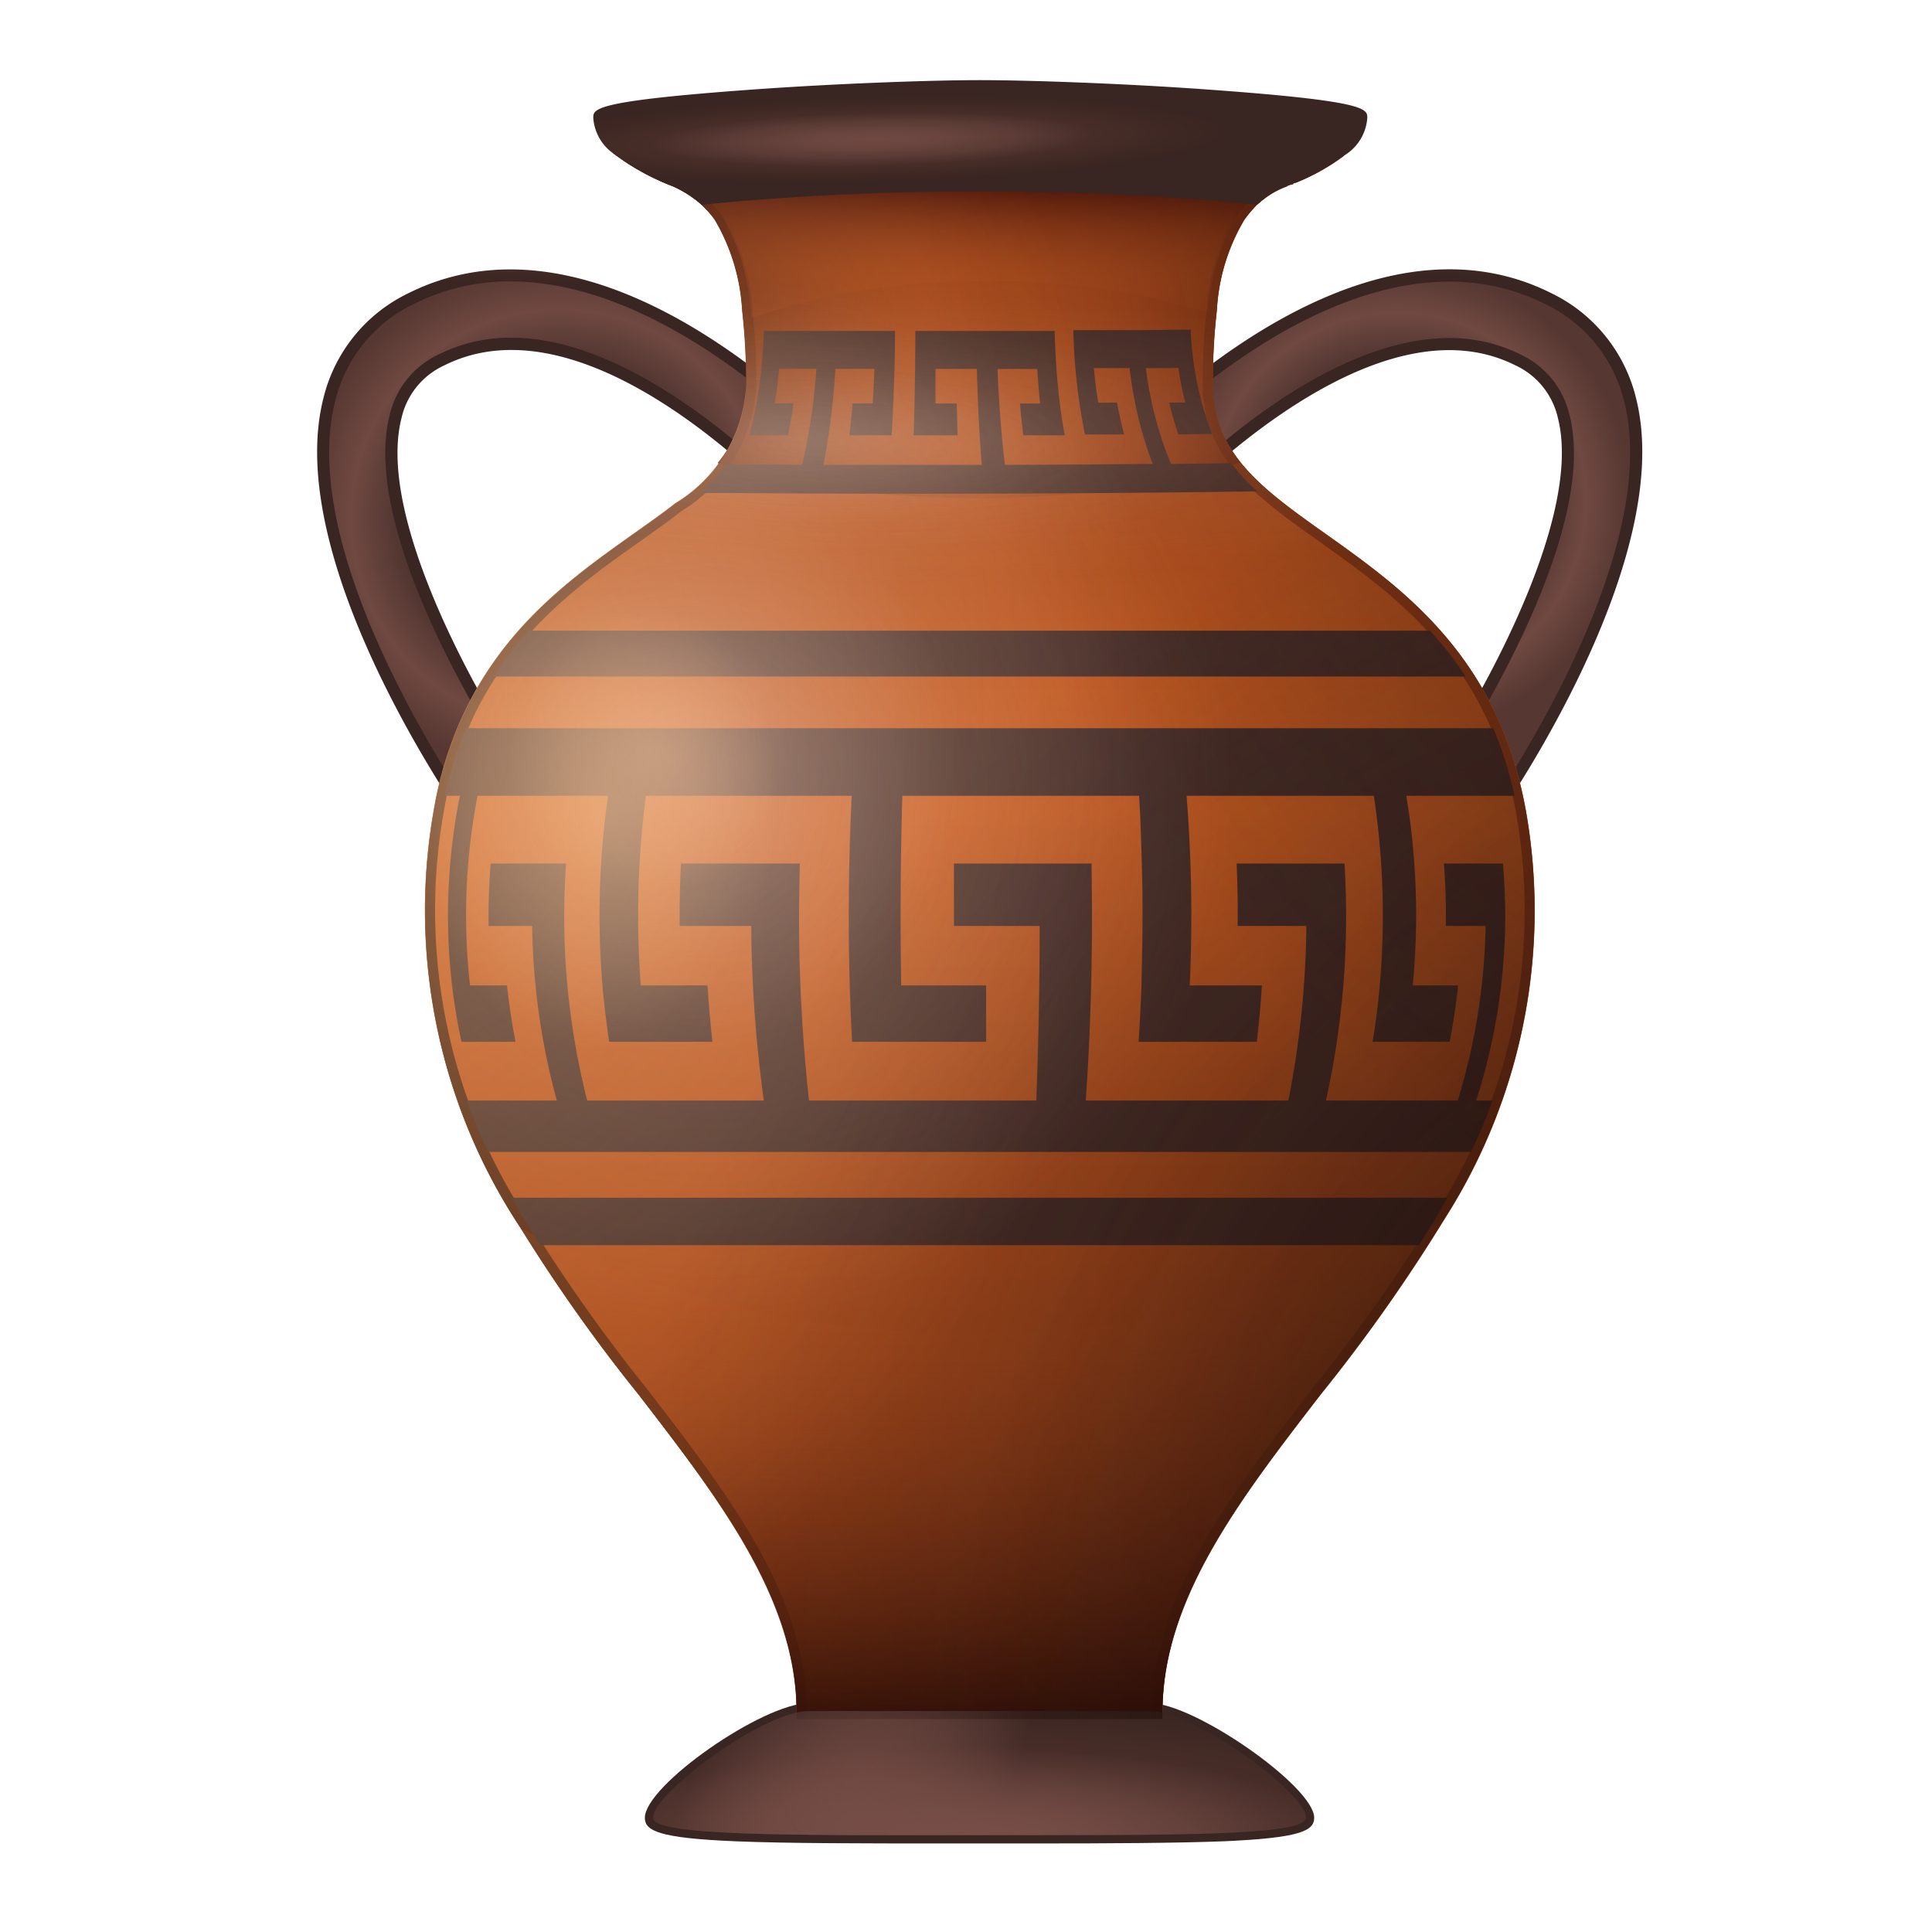 <svg xmlns="http://www.w3.org/2000/svg" xmlns:xlink="http://www.w3.org/1999/xlink" viewBox="0 0 48 48"><defs><radialGradient id="IKKyFAHE5PK9K6TO5D1bla" cx="24.457" cy="4.493" r="15.495" gradientTransform="matrix(1 0 0 .153 0 3.807)" gradientUnits="userSpaceOnUse"><stop offset="0" stop-color="#6f4942"/><stop offset=".186" stop-color="#6a453f"/><stop offset=".411" stop-color="#5b3b35"/><stop offset=".617" stop-color="#472d28"/><stop offset="1" stop-color="#392521"/></radialGradient><radialGradient id="IKKyFAHE5PK9K6TO5D1blh" cx="24.336" cy="44.053" r="6.007" xlink:href="#IKKyFAHE5PK9K6TO5D1bla"/><radialGradient id="IKKyFAHE5PK9K6TO5D1bli" cx="12.777" cy="12.096" r="9.221" xlink:href="#IKKyFAHE5PK9K6TO5D1bla"/><radialGradient id="IKKyFAHE5PK9K6TO5D1blb" cx="13.903" cy="12.869" r="7.238" gradientUnits="userSpaceOnUse"><stop offset=".411" stop-color="#392521"/><stop offset=".715" stop-color="#6f4942"/><stop offset=".888" stop-color="#563731"/></radialGradient><radialGradient id="IKKyFAHE5PK9K6TO5D1blj" cx="36.745" cy="11.872" r="8.207" xlink:href="#IKKyFAHE5PK9K6TO5D1bla"/><radialGradient id="IKKyFAHE5PK9K6TO5D1blk" cx="34.727" cy="12.441" r="6.531" xlink:href="#IKKyFAHE5PK9K6TO5D1blb"/><linearGradient id="IKKyFAHE5PK9K6TO5D1bll" x1="24.468" x2="24.213" y1="2.448" y2="42.594" gradientUnits="userSpaceOnUse"><stop offset="0" stop-color="#923d18"/><stop offset=".441" stop-color="#c95d22"/><stop offset="1" stop-color="#923d18"/></linearGradient><linearGradient id="IKKyFAHE5PK9K6TO5D1blm" x1="38.766" x2="10.617" y1="22.394" y2="22.554" gradientUnits="userSpaceOnUse"><stop offset="0" stop-color="#923d18"/><stop offset="1" stop-color="#4c230f"/></linearGradient><clipPath id="IKKyFAHE5PK9K6TO5D1bln"><path fill="none" d="M28.88,42.71H19.79v-.2c0-2.776-1.909-5.251-3.931-7.872-2.9-3.762-6.188-8.026-5.1-14.431.658-3.875,3.037-5.566,4.949-6.925,1.58-1.123,2.828-2.01,2.828-3.722a16.458,16.458,0,0,0-.1-1.858,4.983,4.983,0,0,0-.685-2.248,2.254,2.254,0,0,0-.387-.423,2.571,2.571,0,0,0-.641-.4,6.367,6.367,0,0,1-1.445-.788l-.044-.036-.018-.054a.832.832,0,0,1-.041-.265.638.638,0,0,1,.207-.465c.786-.779,3.906-.82,7.627-.783.948.008,1.705.031,2.655.023,2.817-.026,6.33-.079,7.429.616a.913.913,0,0,1,.209.174.493.493,0,0,1,.107.148l.03.067a.535.535,0,0,1,.046.22.776.776,0,0,1-.056.31l-.06.077a5.462,5.462,0,0,1-1.2.668l-.13-.164.079.184L32,4.6c.013,0-.021.017-.041.027a2.108,2.108,0,0,0-.666.4l-.065.053a3.128,3.128,0,0,0-.318.377A4.983,4.983,0,0,0,30.229,7.7a16.458,16.458,0,0,0-.1,1.858c0,1.712,1.249,2.6,2.83,3.723,1.913,1.359,4.294,3.05,4.957,6.923,1.093,6.406-2.2,10.67-5.1,14.432-2.023,2.621-3.934,5.1-3.934,7.872Z"/></clipPath><radialGradient id="IKKyFAHE5PK9K6TO5D1blo" cx="24.585" cy="8.426" r="10.103" gradientTransform="matrix(.882 0 0 1 3.263 0)" gradientUnits="userSpaceOnUse"><stop offset="0" stop-color="#c95d22" stop-opacity="0"/><stop offset=".999" stop-color="#45140a"/></radialGradient><radialGradient id="IKKyFAHE5PK9K6TO5D1blp" cx="23.18" cy="31.59" r="71.682" gradientTransform="matrix(1 -.012 .002 .162 -.062 26.765)" gradientUnits="userSpaceOnUse"><stop offset="0" stop-color="#c95d22" stop-opacity="0"/><stop offset=".999" stop-color="#300e07"/></radialGradient><radialGradient id="IKKyFAHE5PK9K6TO5D1blq" cx="24.234" cy="45.606" r="14.762" gradientTransform="rotate(.666 -2957.775 28.289) scale(1 .24)" gradientUnits="userSpaceOnUse"><stop offset="0" stop-color="#784f48"/><stop offset=".165" stop-color="#734b45"/><stop offset=".365" stop-color="#64413b"/><stop offset=".583" stop-color="#4c302b"/><stop offset=".617" stop-color="#472d28"/><stop offset="1" stop-color="#392521"/></radialGradient><radialGradient id="IKKyFAHE5PK9K6TO5D1blr" cx="21.09" cy="44.426" r="3.381" gradientTransform="rotate(43.728 54.596 57.87) scale(1 1.605)" gradientUnits="userSpaceOnUse"><stop offset="0" stop-color="#784f48"/><stop offset=".158" stop-color="#784f48" stop-opacity=".957"/><stop offset=".35" stop-color="#784f48" stop-opacity=".833"/><stop offset=".56" stop-color="#784f48" stop-opacity=".628"/><stop offset=".781" stop-color="#784f48" stop-opacity=".345"/><stop offset="1" stop-color="#784f48" stop-opacity="0"/></radialGradient><radialGradient id="IKKyFAHE5PK9K6TO5D1bls" cx="24.282" cy="7.592" r="42.755" gradientTransform="matrix(1 0 0 .071 0 7.052)" gradientUnits="userSpaceOnUse"><stop offset="0" stop-color="#c95d22" stop-opacity="0"/><stop offset=".999" stop-color="#4f170b"/></radialGradient><clipPath id="IKKyFAHE5PK9K6TO5D1blt"><path fill="none" d="M28.68,42.51H19.99c0-6.81-10.88-11.42-9.03-22.27,1.17-6.89,7.78-6.64,7.78-10.68a16.66,16.66,0,0,0-.1-1.88,5.1,5.1,0,0,0-.72-2.34,2.373,2.373,0,0,0-.42-.46,2.775,2.775,0,0,0-.69-.43,6.15,6.15,0,0,1-1.4-.76.645.645,0,0,1-.03-.2c0-1.28,5.81-1.017,8.96-1.017,2.72,0,7.42-.2,8.65.577a.7.7,0,0,1,.16.13.34.34,0,0,1,.09.13.031.031,0,0,1,.01.02.317.317,0,0,1,.04.16.556.556,0,0,1-.04.23,5.19,5.19,0,0,1-1.15.64c-.03.01-.07.03-.1.04h-.01a.612.612,0,0,0-.12.05,2.25,2.25,0,0,0-.71.43h-.01a3.073,3.073,0,0,0-.4.46,5.1,5.1,0,0,0-.72,2.34,16.66,16.66,0,0,0-.1,1.88c0,4.04,6.61,3.79,7.79,10.68C39.57,31.09,28.68,35.7,28.68,42.51Z"/></clipPath><radialGradient id="IKKyFAHE5PK9K6TO5D1blc" cx="47.255" cy="41.234" r="32.045" gradientUnits="userSpaceOnUse"><stop offset="0" stop-color="#1c0a07"/><stop offset="1" stop-color="#1c0a07" stop-opacity="0"/></radialGradient><radialGradient id="IKKyFAHE5PK9K6TO5D1blu" cx="55.936" cy="1.404" r="33.542" fx="65.142" xlink:href="#IKKyFAHE5PK9K6TO5D1blc"/><radialGradient id="IKKyFAHE5PK9K6TO5D1blv" cx="56.319" cy="46.468" r="33.542" fx="65.525" xlink:href="#IKKyFAHE5PK9K6TO5D1blc"/><radialGradient id="IKKyFAHE5PK9K6TO5D1bld" cx="17.638" cy="19.872" r="13.032" gradientUnits="userSpaceOnUse"><stop offset="0" stop-color="#e6c8c3"/><stop offset="1" stop-color="#e6c8c3" stop-opacity="0"/></radialGradient><radialGradient id="IKKyFAHE5PK9K6TO5D1blw" cx="16.574" cy="18.83" r="7.321" xlink:href="#IKKyFAHE5PK9K6TO5D1bld"/><radialGradient id="IKKyFAHE5PK9K6TO5D1blf" cx="16.17" cy="18.617" r="3.52" gradientUnits="userSpaceOnUse"><stop offset="0" stop-color="#f0b292"/><stop offset="1" stop-color="#f0b292" stop-opacity="0"/></radialGradient><radialGradient id="IKKyFAHE5PK9K6TO5D1ble" cx="10.064" cy="18.596" r="18.24" gradientTransform="rotate(7.028 55.336 21.374) scale(1 1.299)" gradientUnits="userSpaceOnUse"><stop offset="0" stop-color="#ffcb8d"/><stop offset="1" stop-color="#ffcb8d" stop-opacity="0"/></radialGradient><radialGradient id="IKKyFAHE5PK9K6TO5D1blx" cx="15.106" cy="19.468" r="4.397" xlink:href="#IKKyFAHE5PK9K6TO5D1ble"/><radialGradient id="IKKyFAHE5PK9K6TO5D1bly" cx="21.511" cy="10.798" r="16.128" gradientTransform="rotate(1.302 -347.294 6.587) scale(1 .224)" xlink:href="#IKKyFAHE5PK9K6TO5D1blf"/><radialGradient id="IKKyFAHE5PK9K6TO5D1blg" cx="20.064" cy="10.83" r="10.974" gradientTransform="matrix(1 .023 -.006 .254 .068 7.625)" gradientUnits="userSpaceOnUse"><stop offset="0" stop-color="#f0e2da"/><stop offset="1" stop-color="#f0e2da" stop-opacity="0"/></radialGradient><radialGradient id="IKKyFAHE5PK9K6TO5D1blz" cx="20.064" cy="11.085" r="6.837" gradientTransform="matrix(1 .023 -.006 .28 .076 7.523)" xlink:href="#IKKyFAHE5PK9K6TO5D1blg"/><radialGradient id="IKKyFAHE5PK9K6TO5D1blA" cx="21.669" cy="3.471" r="8.932" gradientTransform="matrix(1 -.024 .003 .119 -.004 3.568)" gradientUnits="userSpaceOnUse"><stop offset="0" stop-color="#6f4942"/><stop offset=".186" stop-color="#6a453f"/><stop offset=".411" stop-color="#5b3b35"/><stop offset=".617" stop-color="#472d28"/><stop offset=".991" stop-color="#392521"/></radialGradient></defs><g data-name="Amphora"><path fill="url(#IKKyFAHE5PK9K6TO5D1bla)" d="M33.77,2.93a1.015,1.015,0,0,1-.47.76c-.02.01-.03.02-.05.03a5.19,5.19,0,0,1-1.15.64c-.03.01-.07.03-.1.04h-.01a.612.612,0,0,0-.12.05,2.25,2.25,0,0,0-.71.43h-.01a66.5,66.5,0,0,0-6.78-.32h-.03a67.765,67.765,0,0,0-6.84.32,2.775,2.775,0,0,0-.69-.43,6.15,6.15,0,0,1-1.4-.76,1.015,1.015,0,0,1-.47-.76c0-.34,7.07-.76,9.4-.76h.03C26.7,2.17,33.77,2.59,33.77,2.93Z"/><path fill="url(#IKKyFAHE5PK9K6TO5D1blh)" d="M25.7,45.8H23.627c-2.191,0-4.058,0-5.362-.054-1.9-.08-2.244-.259-2.244-.584,0-.8,2.931-2.847,4.073-2.847h8.485c1.1,0,4.072,2.076,4.072,2.847,0,.325-.346.5-2.243.584C29.237,45.791,27.6,45.8,25.7,45.8Z"/><path fill="url(#IKKyFAHE5PK9K6TO5D1bli)" d="M12.333,20.8a1,1,0,0,1-.823-.431c-.46-.663-4.465-6.594-3.474-10.479a3.919,3.919,0,0,1,2.1-2.6c5.213-2.616,11.187,4.2,11.438,4.5a1,1,0,0,1-1.513,1.308c-.052-.061-5.2-5.939-9.029-4.017a1.9,1.9,0,0,0-1.057,1.308c-.652,2.555,2.075,7.252,3.18,8.846a1,1,0,0,1-.821,1.57Z"/><path fill="url(#IKKyFAHE5PK9K6TO5D1blb)" d="M12.333,20.5a.7.7,0,0,1-.577-.3c-.451-.651-4.388-6.474-3.429-10.234A3.622,3.622,0,0,1,10.27,7.557a5.306,5.306,0,0,1,2.405-.566c4.334,0,8.5,4.785,8.671,4.988a.7.7,0,0,1-1.06.917c-.037-.044-3.953-4.506-7.582-4.506a4,4,0,0,0-1.808.417,2.209,2.209,0,0,0-1.213,1.5c-.818,3.209,3.184,9.033,3.225,9.091a.7.7,0,0,1-.178.975A.694.694,0,0,1,12.333,20.5Z"/><path fill="url(#IKKyFAHE5PK9K6TO5D1blj)" d="M36.347,20.8a1,1,0,0,1-.822-1.57c1.106-1.6,3.831-6.3,3.18-8.847a1.9,1.9,0,0,0-1.057-1.307c-3.777-1.893-8.975,3.955-9.028,4.016a1,1,0,0,1-1.514-1.307c.252-.292,6.235-7.11,11.439-4.5a3.919,3.919,0,0,1,2.1,2.6c.991,3.885-3.014,9.816-3.474,10.479A1,1,0,0,1,36.347,20.8Z"/><path fill="url(#IKKyFAHE5PK9K6TO5D1blk)" d="M36.347,20.5a.69.69,0,0,1-.4-.125.7.7,0,0,1-.177-.974c.04-.058,4.042-5.889,3.224-9.092a2.206,2.206,0,0,0-1.213-1.5,3.908,3.908,0,0,0-1.777-.41c-3.653,0-7.573,4.451-7.612,4.5a.7.7,0,1,1-1.061-.914c.177-.2,4.354-4.988,8.676-4.988a5.291,5.291,0,0,1,2.4.565,3.624,3.624,0,0,1,1.943,2.406c.959,3.76-2.978,9.583-3.429,10.234A.7.7,0,0,1,36.347,20.5Z"/><path fill="url(#IKKyFAHE5PK9K6TO5D1bll)" d="M37.92,20.21c-.67-3.88-3.05-5.57-4.96-6.93-1.58-1.12-2.83-2.01-2.83-3.72a15.587,15.587,0,0,1,.1-1.86,4.9,4.9,0,0,1,.68-2.24,3.191,3.191,0,0,1,.32-.38l.06-.05a2.165,2.165,0,0,1,.67-.4c.02-.01.04-.02.04-.03l.13-.03-.08-.19.13.16a5.3,5.3,0,0,0,1.19-.66l.06-.08a.8.8,0,0,0,.06-.31.493.493,0,0,0-.05-.22l-.03-.07a.653.653,0,0,0-.1-.15,1.118,1.118,0,0,0-.21-.17c-1.1-.69-4.61-.64-7.43-.61-.95,0-1.71-.02-2.66-.03-3.72-.03-6.84.01-7.62.79a.618.618,0,0,0-.21.46.71.71,0,0,0,.04.26l.02.06.04.03a5.922,5.922,0,0,0,1.45.79,3.156,3.156,0,0,1,.64.4,2.99,2.99,0,0,1,.39.42,4.989,4.989,0,0,1,.68,2.25,15.587,15.587,0,0,1,.1,1.86,3.648,3.648,0,0,1-1.76,2.94c-.33.26-.69.51-1.07.78-1.8,1.28-4.01,2.85-4.82,6.27-.05.21-.09.43-.13.66a14.3,14.3,0,0,0,2.18,10.31,40.944,40.944,0,0,0,2.92,4.12c2.02,2.62,3.93,5.09,3.93,7.87v.2h9.09v-.2c0-2.78,1.91-5.25,3.93-7.87a41.606,41.606,0,0,0,3.07-4.35A14.229,14.229,0,0,0,37.92,20.21Z"/><path fill="url(#IKKyFAHE5PK9K6TO5D1blm)" d="M21.577,2.483c.464,0,.942,0,1.43.007l.969.013c.553.009,1.084.017,1.7.017h0l.15,0c.593-.006,1.214-.013,1.835-.013,2.036,0,4.481.067,5.335.606a.709.709,0,0,1,.122.1.508.508,0,0,1,.065.092l.036.083a.239.239,0,0,1,.024.108.54.54,0,0,1-.031.187L33.19,3.7a4.872,4.872,0,0,1-.935.533l-.011-.014-1.1-1.358.644,1.529L31.75,4.4v.046a2.323,2.323,0,0,0-.62.391l-.077.065a3.524,3.524,0,0,0-.347.412,5.114,5.114,0,0,0-.724,2.355,15.625,15.625,0,0,0-.1,1.89c0,1.843,1.36,2.807,2.943,3.929,1.871,1.332,4.2,2.99,4.851,6.763a13.95,13.95,0,0,1-2.01,9.912,40.905,40.905,0,0,1-3.012,4.272l-.056.072c-2.027,2.63-3.943,5.115-3.966,7.952H20.04c-.023-2.837-1.939-5.322-3.982-7.973a40.8,40.8,0,0,1-2.9-4.1,14.029,14.029,0,0,1-2.147-10.137c.039-.225.078-.44.127-.645.788-3.327,2.968-4.877,4.722-6.124l.176-.125c.319-.226.622-.441.9-.663A3.859,3.859,0,0,0,18.79,9.56a15.758,15.758,0,0,0-.1-1.887A5.211,5.211,0,0,0,17.957,5.3a3.221,3.221,0,0,0-.427-.458,3.437,3.437,0,0,0-.7-.439,5.923,5.923,0,0,1-1.375-.741l0-.006a.473.473,0,0,1-.02-.162.376.376,0,0,1,.137-.283c.637-.638,3.4-.724,6.01-.724m0-.25c-3.068,0-5.51.12-6.187.8a.618.618,0,0,0-.21.46.71.71,0,0,0,.04.26l.02.06.04.03a5.922,5.922,0,0,0,1.45.79,3.156,3.156,0,0,1,.64.4,2.99,2.99,0,0,1,.39.42,4.989,4.989,0,0,1,.68,2.25,15.587,15.587,0,0,1,.1,1.86,3.648,3.648,0,0,1-1.76,2.94c-.33.26-.69.51-1.07.78-1.8,1.28-4.01,2.85-4.82,6.27-.05.21-.09.43-.13.66a14.3,14.3,0,0,0,2.18,10.31,40.944,40.944,0,0,0,2.92,4.12c2.02,2.62,3.93,5.09,3.93,7.87v.2h9.09v-.2c0-2.78,1.91-5.25,3.93-7.87a41.606,41.606,0,0,0,3.07-4.35,14.229,14.229,0,0,0,2.04-10.08c-.67-3.88-3.05-5.57-4.96-6.93-1.58-1.12-2.83-2.01-2.83-3.72a15.587,15.587,0,0,1,.1-1.86,4.9,4.9,0,0,1,.68-2.24,3.191,3.191,0,0,1,.32-.38l.06-.05a2.165,2.165,0,0,1,.67-.4c.02-.01.04-.02.04-.03l.13-.03-.08-.19.13.16a5.3,5.3,0,0,0,1.19-.66l.06-.08a.8.8,0,0,0,.06-.31.493.493,0,0,0-.05-.22l-.03-.07a.653.653,0,0,0-.1-.15,1.118,1.118,0,0,0-.21-.17c-.851-.534-3.143-.625-5.442-.625-.674,0-1.349.008-1.988.015-.95,0-1.71-.02-2.66-.03-.489,0-.968-.007-1.433-.007Z"/><g clip-path="url(#IKKyFAHE5PK9K6TO5D1bln)"><ellipse cx="24.297" cy="7.275" fill="url(#IKKyFAHE5PK9K6TO5D1blo)" rx="11.555" ry="5.105"/></g><path fill="url(#IKKyFAHE5PK9K6TO5D1blp)" d="M35.88,30.29a41.606,41.606,0,0,1-3.07,4.35c-2.02,2.62-3.93,5.13-3.93,7.91H19.79c0-2.78-1.91-5.289-3.93-7.909a40.944,40.944,0,0,1-2.92-4.12,25.049,25.049,0,0,0,11.25,2.61A24.942,24.942,0,0,0,35.88,30.29Z"/><path fill="url(#IKKyFAHE5PK9K6TO5D1blq)" d="M28.579,42.511H20.094c-1.137,0-3.872,2.046-3.872,2.647,0,.463,3.327.438,8.115.437s8.114.026,8.114-.437C32.451,44.557,29.681,42.511,28.579,42.511Z"/><path fill="url(#IKKyFAHE5PK9K6TO5D1blr)" d="M28.579,42.511H20.094c-1.137,0-3.872,2.046-3.872,2.647,0,.463,3.327.438,8.115.437s8.114.026,8.114-.437C32.451,44.557,29.681,42.511,28.579,42.511Z" opacity=".7"/><path fill="url(#IKKyFAHE5PK9K6TO5D1bls)" d="M31.15,4.88a3.073,3.073,0,0,0-.4.46,5.1,5.1,0,0,0-.72,2.34c0,.03-.01.05-.01.08a18.2,18.2,0,0,0-5.49-.77,17.312,17.312,0,0,0-5.87.91,1.5,1.5,0,0,0-.02-.22,5.1,5.1,0,0,0-.72-2.34,2.373,2.373,0,0,0-.42-.46,67.765,67.765,0,0,1,6.84-.32h.03A66.5,66.5,0,0,1,31.15,4.88Z"/><g clip-path="url(#IKKyFAHE5PK9K6TO5D1blt)"><path fill="#472e28" d="M35.394,12.044c0,.009-.033.018-.095.026-.194.027-.678.053-1.4.077s-1.681.044-2.822.062-2.457.032-3.9.042c-1.1.007-2.269.012-3.489.014H22.034c-1.382,0-2.7-.007-3.909-.016l-.443,0c-1.329-.011-2.516-.026-3.5-.045s-1.772-.04-2.3-.065a4.181,4.181,0,0,1-.738-.065l-.008-.007a9.133,9.133,0,0,0,.637-.693l.007.007a.427.427,0,0,0,.1.021,6.948,6.948,0,0,0,.521-.726,5.923,5.923,0,0,0,.41-.786,5.425,5.425,0,0,0,.284-.855l-.056-.009a.142.142,0,0,1-.033-.009,5.4,5.4,0,0,1-.288.855.173.173,0,0,0,.034.009,5.749,5.749,0,0,1-.412.785.125.125,0,0,1-.035-.01h0l-.007-.007a5.512,5.512,0,0,0,.849-2.579l.007.006h0a.146.146,0,0,0,.032.009l.056.008.08.009.1.008.126.008.149.008a6.053,6.053,0,0,1-.139.941,5.749,5.749,0,0,1-.272.857,6.055,6.055,0,0,1-.391.786l-.163-.009-.136-.008a5.881,5.881,0,0,0,.4-.786l.13.008a5.488,5.488,0,0,0,.276-.856l-.127-.008-.1-.008A5.525,5.525,0,0,1,12.9,9.9a5.9,5.9,0,0,1-.407.786,6.9,6.9,0,0,1-.516.726c.119.011.289.022.507.032s.5.02.825.03a7.165,7.165,0,0,0,.455-.73,6.3,6.3,0,0,0,.359-.787,6.155,6.155,0,0,0,.249-.857l-.232-.008-.212-.007a5.725,5.725,0,0,1-.261.857l.218.007a6.154,6.154,0,0,1-.368.788l-.227-.008-.205-.008a6.028,6.028,0,0,0,.384-.787,5.623,5.623,0,0,0,.267-.857,6.054,6.054,0,0,0,.138-.941l.189.008.209.007.228.007.252.007.266.007.283.006.3.006a7.639,7.639,0,0,1-.112.942,6.855,6.855,0,0,1-.218.858,6.747,6.747,0,0,1-.313.789l-.326-.007-.307-.007a6.291,6.291,0,0,0,.338-.788l.295.007a6.379,6.379,0,0,0,.226-.858l-.287-.007L14.624,9.1a6.188,6.188,0,0,1-.591,1.645,7.049,7.049,0,0,1-.442.73c.32.008.676.016,1.066.023.442.009.927.016,1.449.023.119-.236.229-.479.327-.732A7.586,7.586,0,0,0,16.69,10a7.668,7.668,0,0,0,.179-.859l-.367,0-.353-.005a7.028,7.028,0,0,1-.2.858l.363,0a7.338,7.338,0,0,1-.273.79l-.376-.006-.368-.006a6.88,6.88,0,0,0,.3-.789,7.219,7.219,0,0,0,.209-.858,7.878,7.878,0,0,0,.107-.942l.339.005L16.6,8.2l.362,0,.376,0,.389,0,.41,0,.414,0c-.011.33-.035.643-.069.943s-.079.585-.133.859-.119.537-.193.79l-.448,0-.445,0c.086-.253.162-.516.226-.79l.428,0c.059-.274.108-.559.145-.859l-.415,0-.395,0a8.631,8.631,0,0,1-.168.858,8.007,8.007,0,0,1-.242.79c-.093.253-.2.5-.308.732.457.006.939.01,1.442.015l.42,0,1.532.009c.056-.237.107-.48.152-.734s.086-.516.12-.79.062-.56.083-.86l-.472,0-.454,0c-.028.3-.064.586-.109.86l.467,0c-.04.275-.086.538-.139.791l-.485,0-.473,0q.1-.38.175-.79c.05-.275.091-.56.122-.86s.052-.613.062-.942l.436,0,.447,0,.465,0h.466l.474,0h.971q0,.493-.014.942c-.007.3-.017.586-.029.86s-.025.537-.041.791H21.1c.031-.253.059-.516.082-.791h.5q.027-.411.043-.859h-.489l-.482,0c-.017.3-.041.585-.069.86s-.063.537-.1.79-.081.5-.128.734q.8,0,1.642,0h2.293c-.019-.237-.036-.481-.052-.734s-.03-.516-.041-.791-.022-.56-.029-.859H23.243c0,.3,0,.586,0,.86h.528c.006.275.013.538.021.791H22.7c.008-.253.015-.516.021-.791s.01-.56.014-.859.006-.614.007-.943h1.512l.5,0h.5l.479,0,.47,0c.007.329.022.642.044.942s.05.585.084.859.075.538.121.791l-.509,0-.52,0q-.046-.38-.082-.79l.5,0c-.029-.274-.052-.56-.071-.859l-.486,0-.5,0c.012.3.026.585.044.86s.038.537.061.79.05.5.078.734l2.017-.01,1.655-.014q-.135-.354-.246-.733c-.074-.253-.139-.515-.194-.789s-.1-.56-.136-.859l-.433,0-.454,0q.042.448.11.859l.467,0q.075.411.177.79l-.486,0-.487,0c-.054-.254-.1-.516-.14-.791s-.073-.559-.1-.859-.042-.613-.05-.942l.449,0,.448,0,.427,0,.416,0,.4-.005.39-.005.384,0a8.865,8.865,0,0,0,.093.942,8.12,8.12,0,0,0,.181.858,7.836,7.836,0,0,0,.259.789l-.415.006-.423.006q-.13-.38-.228-.79L29.447,10a8.646,8.646,0,0,1-.17-.859l-.4.005-.409,0q.057.449.148.859t.211.79c.08.252.17.5.268.732.554-.006,1.078-.013,1.568-.021.47-.007.908-.015,1.309-.024a7.25,7.25,0,0,1-.4-.73,6.5,6.5,0,0,1-.315-.788,6.812,6.812,0,0,1-.22-.858l-.32.007-.336.006a7.173,7.173,0,0,0,.2.858l.345-.006a6.984,6.984,0,0,0,.3.788l-.359.007-.376.006a7.186,7.186,0,0,1-.275-.789,7.589,7.589,0,0,1-.191-.858,8.587,8.587,0,0,1-.051-.943l.3-.005.331-.006.316-.006.305-.007.282-.007.264-.007.246-.007a6.587,6.587,0,0,0,.13.941,5.95,5.95,0,0,0,.251.857,6.162,6.162,0,0,0,.36.787l-.267.008-.287.007a6.5,6.5,0,0,1-.339-.787l.276-.007a6.285,6.285,0,0,1-.244-.857l-.268.007-.286.007a6.478,6.478,0,0,0,.228.857,6.553,6.553,0,0,0,.327.788,7.5,7.5,0,0,0,.416.73c.379-.009.719-.018,1.018-.028s.573-.021.786-.032a6.938,6.938,0,0,1-.5-.727,5.986,5.986,0,0,1-.392-.785,5.66,5.66,0,0,1-.273-.856l-.17.008-.191.008a5.873,5.873,0,0,0,.263.856l.2-.008a6.026,6.026,0,0,0,.386.786l-.2.008-.23.009a6.21,6.21,0,0,1-.369-.787,5.985,5.985,0,0,1-.257-.856,6.323,6.323,0,0,1-.133-.942l.212-.007.188-.008.167-.008.147-.008.125-.009.1-.008.08-.009a5.816,5.816,0,0,0,.148.941,5.465,5.465,0,0,0,.286.855,5.905,5.905,0,0,0,.411.784l-.086.009-.113.01a5.936,5.936,0,0,1-.4-.785l.109-.009a5.542,5.542,0,0,1-.284-.856l-.106.009-.127.008a5.527,5.527,0,0,0,.278.856,5.971,5.971,0,0,0,.4.786,7.1,7.1,0,0,0,.506.726c.17-.01.3-.021.373-.031.059-.009.089-.017.089-.026l.639.692"/><path fill="#472e28" d="M33.524,8.991s0,.005-.009.007a5.438,5.438,0,0,0,.289.855l.009-.008a5.743,5.743,0,0,0,.415.783s0,.006-.009.008a.125.125,0,0,1-.035.01,5.808,5.808,0,0,1-.414-.784,5.577,5.577,0,0,1-.288-.855,5.8,5.8,0,0,1-.149-.94.18.18,0,0,0,.033-.009c.006,0,.008,0,.008-.007a5.7,5.7,0,0,0,.15.94"/></g><g clip-path="url(#IKKyFAHE5PK9K6TO5D1blt)"><path fill="#472e28" d="M24.34,16.808H36.7a8.768,8.768,0,0,0-.872-1.139H12.85a8.763,8.763,0,0,0-.871,1.139H24.34Z"/><path fill="#472e28" d="M37.734,19.771H37.9a9.445,9.445,0,0,0-.526-1.678H11.3a9.445,9.445,0,0,0-.526,1.678h.653c-.033.159-.063.322-.091.489a15.111,15.111,0,0,0-.105,4.223q.086.717.235,1.4h1.342c-.089-.455-.16-.921-.21-1.4h-.92a15.574,15.574,0,0,1,.1-4.223q.039-.251.087-.489h3.242c-.023.159-.045.322-.064.489a20.928,20.928,0,0,0-.075,4.223c.04.478.1.944.167,1.4H17.7q-.077-.683-.121-1.4H15.919a23.351,23.351,0,0,1,.068-4.223c.017-.167.037-.33.058-.489H21.16c-.008.159-.015.322-.022.489-.06,1.508-.064,2.909-.026,4.223q.021.717.058,1.4H24.5q0-.683,0-1.4h-2.11c-.023-1.314-.021-2.715.016-4.223,0-.167.008-.33.013-.489H28.3l.028.489c.077,2.017.067,2.484.032,4.223q-.027.717-.072,1.4h2.937q.081-.683.126-1.4H29.558a37.454,37.454,0,0,0-.042-4.223l-.036-.489h4.652c.025.159.048.322.068.489a19.836,19.836,0,0,1,.08,4.223q-.064.717-.178,1.4h1.913c.09-.455.162-.921.213-1.4H35.1a18.216,18.216,0,0,0-.086-4.223l-.075-.489h2.8Z"/><path fill="#472e28" d="M35.638,29.757H12.262q.308.6.649,1.179H35.769q.341-.578.649-1.179h-.78Z"/><path fill="#472e28" d="M11.333,27.342h-.1c.147.435.312.861.492,1.277H36.955q.272-.624.493-1.277h-.774a14.958,14.958,0,0,0,.72-4.336,15.457,15.457,0,0,0-.054-1.552H35.873c.041.531.056,1.048.049,1.552h.987a15.557,15.557,0,0,1-.693,4.336H32.942a20.946,20.946,0,0,0,.5-4.336q.009-.756-.038-1.552h-2.68q.033.8.026,1.552h1.706a23.43,23.43,0,0,1-.447,4.336H26.976c.092-1.343.149-2.779.154-4.336q0-.756-.011-1.552H23.7q0,.8,0,1.552H25.83c0,1.557-.034,2.993-.083,4.336H20.1a41.893,41.893,0,0,1-.248-4.336q0-.756.019-1.552H16.918q-.039.8-.031,1.552h1.777a33.16,33.16,0,0,0,.313,4.336H14.588a18.68,18.68,0,0,1-.569-4.336q-.009-.756.044-1.552H12.191c-.043.531-.059,1.048-.051,1.552h1.081a17.352,17.352,0,0,0,.613,4.336h-2.5Z"/></g><g data-name="Dark"><path fill="url(#IKKyFAHE5PK9K6TO5D1blc)" d="M37.92,20.21c-.67-3.88-3.05-5.57-4.96-6.93-1.58-1.12-2.83-2.01-2.83-3.72a15.587,15.587,0,0,1,.1-1.86,4.9,4.9,0,0,1,.68-2.24,3.191,3.191,0,0,1,.32-.38l.06-.05a2.165,2.165,0,0,1,.67-.4c.02-.01.04-.02.04-.03l.13-.03-.08-.19.13.16a5.3,5.3,0,0,0,1.19-.66l.06-.08a.8.8,0,0,0,.06-.31.493.493,0,0,0-.05-.22l-.03-.07a.653.653,0,0,0-.1-.15,1.118,1.118,0,0,0-.21-.17c-1.1-.69-4.61-.64-7.43-.61-.95,0-1.71-.02-2.66-.03-3.72-.03-6.84.01-7.62.79a.618.618,0,0,0-.21.46.71.71,0,0,0,.04.26l.02.06.04.03a5.922,5.922,0,0,0,1.45.79,3.156,3.156,0,0,1,.64.4,2.99,2.99,0,0,1,.39.42,4.989,4.989,0,0,1,.68,2.25,15.587,15.587,0,0,1,.1,1.86,3.648,3.648,0,0,1-1.76,2.94c-.33.26-.69.51-1.07.78-1.8,1.28-4.01,2.85-4.82,6.27-.05.21-.09.43-.13.66a14.3,14.3,0,0,0,2.18,10.31,40.944,40.944,0,0,0,2.92,4.12c2.02,2.62,3.93,5.09,3.93,7.87v.2h9.09v-.2c0-2.78,1.91-5.25,3.93-7.87a41.606,41.606,0,0,0,3.07-4.35A14.229,14.229,0,0,0,37.92,20.21Z"/><path fill="url(#IKKyFAHE5PK9K6TO5D1blu)" d="M37.92,20.21c-.67-3.88-3.05-5.57-4.96-6.93-1.58-1.12-2.83-2.01-2.83-3.72a15.587,15.587,0,0,1,.1-1.86,4.9,4.9,0,0,1,.68-2.24,3.191,3.191,0,0,1,.32-.38l.06-.05a2.165,2.165,0,0,1,.67-.4c.02-.01.04-.02.04-.03l.13-.03-.08-.19.13.16a5.3,5.3,0,0,0,1.19-.66l.06-.08a.8.8,0,0,0,.06-.31.493.493,0,0,0-.05-.22l-.03-.07a.653.653,0,0,0-.1-.15,1.118,1.118,0,0,0-.21-.17c-1.1-.69-4.61-.64-7.43-.61-.95,0-1.71-.02-2.66-.03-3.72-.03-6.84.01-7.62.79a.618.618,0,0,0-.21.46.71.71,0,0,0,.04.26l.02.06.04.03a5.922,5.922,0,0,0,1.45.79,3.156,3.156,0,0,1,.64.4,2.99,2.99,0,0,1,.39.42,4.989,4.989,0,0,1,.68,2.25,15.587,15.587,0,0,1,.1,1.86,3.648,3.648,0,0,1-1.76,2.94c-.33.26-.69.51-1.07.78-1.8,1.28-4.01,2.85-4.82,6.27-.05.21-.09.43-.13.66a14.3,14.3,0,0,0,2.18,10.31,40.944,40.944,0,0,0,2.92,4.12c2.02,2.62,3.93,5.09,3.93,7.87v.2h9.09v-.2c0-2.78,1.91-5.25,3.93-7.87a41.606,41.606,0,0,0,3.07-4.35A14.229,14.229,0,0,0,37.92,20.21Z"/><path fill="url(#IKKyFAHE5PK9K6TO5D1blv)" d="M37.92,20.21c-.67-3.88-3.05-5.57-4.96-6.93-1.58-1.12-2.83-2.01-2.83-3.72a15.587,15.587,0,0,1,.1-1.86,4.9,4.9,0,0,1,.68-2.24,3.191,3.191,0,0,1,.32-.38l.06-.05a2.165,2.165,0,0,1,.67-.4c.02-.01.04-.02.04-.03l.13-.03-.08-.19.13.16a5.3,5.3,0,0,0,1.19-.66l.06-.08a.8.8,0,0,0,.06-.31.493.493,0,0,0-.05-.22l-.03-.07a.653.653,0,0,0-.1-.15,1.118,1.118,0,0,0-.21-.17c-1.1-.69-4.61-.64-7.43-.61-.95,0-1.71-.02-2.66-.03-3.72-.03-6.84.01-7.62.79a.618.618,0,0,0-.21.46.71.71,0,0,0,.04.26l.02.06.04.03a5.922,5.922,0,0,0,1.45.79,3.156,3.156,0,0,1,.64.4,2.99,2.99,0,0,1,.39.42,4.989,4.989,0,0,1,.68,2.25,15.587,15.587,0,0,1,.1,1.86,3.648,3.648,0,0,1-1.76,2.94c-.33.26-.69.51-1.07.78-1.8,1.28-4.01,2.85-4.82,6.27-.05.21-.09.43-.13.66a14.3,14.3,0,0,0,2.18,10.31,40.944,40.944,0,0,0,2.92,4.12c2.02,2.62,3.93,5.09,3.93,7.87v.2h9.09v-.2c0-2.78,1.91-5.25,3.93-7.87a41.606,41.606,0,0,0,3.07-4.35A14.229,14.229,0,0,0,37.92,20.21Z"/></g><g data-name="Light"><path fill="url(#IKKyFAHE5PK9K6TO5D1bld)" d="M37.92,20.21c-.67-3.88-3.05-5.57-4.96-6.93-1.58-1.12-2.83-2.01-2.83-3.72a15.587,15.587,0,0,1,.1-1.86,4.9,4.9,0,0,1,.68-2.24,3.191,3.191,0,0,1,.32-.38l.06-.05a2.165,2.165,0,0,1,.67-.4c.02-.01.04-.02.04-.03l.13-.03-.08-.19.13.16a5.3,5.3,0,0,0,1.19-.66l.06-.08a.8.8,0,0,0,.06-.31.493.493,0,0,0-.05-.22l-.03-.07a.653.653,0,0,0-.1-.15,1.118,1.118,0,0,0-.21-.17c-1.1-.69-4.61-.64-7.43-.61-.95,0-1.71-.02-2.66-.03-3.72-.03-6.84.01-7.62.79a.618.618,0,0,0-.21.46.71.71,0,0,0,.04.26l.02.06.04.03a5.922,5.922,0,0,0,1.45.79,3.156,3.156,0,0,1,.64.4,2.99,2.99,0,0,1,.39.42,4.989,4.989,0,0,1,.68,2.25,15.587,15.587,0,0,1,.1,1.86,3.648,3.648,0,0,1-1.76,2.94c-.33.26-.69.51-1.07.78-1.8,1.28-4.01,2.85-4.82,6.27-.05.21-.09.43-.13.66a14.3,14.3,0,0,0,2.18,10.31,40.944,40.944,0,0,0,2.92,4.12c2.02,2.62,3.93,5.09,3.93,7.87v.2h9.09v-.2c0-2.78,1.91-5.25,3.93-7.87a41.606,41.606,0,0,0,3.07-4.35A14.229,14.229,0,0,0,37.92,20.21Z" opacity=".25"/><path fill="url(#IKKyFAHE5PK9K6TO5D1blw)" d="M37.92,20.21c-.67-3.88-3.05-5.57-4.96-6.93-1.58-1.12-2.83-2.01-2.83-3.72a15.587,15.587,0,0,1,.1-1.86,4.9,4.9,0,0,1,.68-2.24,3.191,3.191,0,0,1,.32-.38l.06-.05a2.165,2.165,0,0,1,.67-.4c.02-.01.04-.02.04-.03l.13-.03-.08-.19.13.16a5.3,5.3,0,0,0,1.19-.66l.06-.08a.8.8,0,0,0,.06-.31.493.493,0,0,0-.05-.22l-.03-.07a.653.653,0,0,0-.1-.15,1.118,1.118,0,0,0-.21-.17c-1.1-.69-4.61-.64-7.43-.61-.95,0-1.71-.02-2.66-.03-3.72-.03-6.84.01-7.62.79a.618.618,0,0,0-.21.46.71.71,0,0,0,.04.26l.02.06.04.03a5.922,5.922,0,0,0,1.45.79,3.156,3.156,0,0,1,.64.4,2.99,2.99,0,0,1,.39.42,4.989,4.989,0,0,1,.68,2.25,15.587,15.587,0,0,1,.1,1.86,3.648,3.648,0,0,1-1.76,2.94c-.33.26-.69.51-1.07.78-1.8,1.28-4.01,2.85-4.82,6.27-.05.21-.09.43-.13.66a14.3,14.3,0,0,0,2.18,10.31,40.944,40.944,0,0,0,2.92,4.12c2.02,2.62,3.93,5.09,3.93,7.87v.2h9.09v-.2c0-2.78,1.91-5.25,3.93-7.87a41.606,41.606,0,0,0,3.07-4.35A14.229,14.229,0,0,0,37.92,20.21Z" opacity=".3"/><path fill="url(#IKKyFAHE5PK9K6TO5D1blf)" d="M37.92,20.21c-.67-3.88-3.05-5.57-4.96-6.93-1.58-1.12-2.83-2.01-2.83-3.72a15.587,15.587,0,0,1,.1-1.86,4.9,4.9,0,0,1,.68-2.24,3.191,3.191,0,0,1,.32-.38l.06-.05a2.165,2.165,0,0,1,.67-.4c.02-.01.04-.02.04-.03l.13-.03-.08-.19.13.16a5.3,5.3,0,0,0,1.19-.66l.06-.08a.8.8,0,0,0,.06-.31.493.493,0,0,0-.05-.22l-.03-.07a.653.653,0,0,0-.1-.15,1.118,1.118,0,0,0-.21-.17c-1.1-.69-4.61-.64-7.43-.61-.95,0-1.71-.02-2.66-.03-3.72-.03-6.84.01-7.62.79a.618.618,0,0,0-.21.46.71.71,0,0,0,.04.26l.02.06.04.03a5.922,5.922,0,0,0,1.45.79,3.156,3.156,0,0,1,.64.4,2.99,2.99,0,0,1,.39.42,4.989,4.989,0,0,1,.68,2.25,15.587,15.587,0,0,1,.1,1.86,3.648,3.648,0,0,1-1.76,2.94c-.33.26-.69.51-1.07.78-1.8,1.28-4.01,2.85-4.82,6.27-.05.21-.09.43-.13.66a14.3,14.3,0,0,0,2.18,10.31,40.944,40.944,0,0,0,2.92,4.12c2.02,2.62,3.93,5.09,3.93,7.87v.2h9.09v-.2c0-2.78,1.91-5.25,3.93-7.87a41.606,41.606,0,0,0,3.07-4.35A14.229,14.229,0,0,0,37.92,20.21Z" opacity=".3"/><path fill="url(#IKKyFAHE5PK9K6TO5D1ble)" d="M37.92,20.21c-.67-3.88-3.05-5.57-4.96-6.93-1.58-1.12-2.83-2.01-2.83-3.72a15.587,15.587,0,0,1,.1-1.86,4.9,4.9,0,0,1,.68-2.24,3.191,3.191,0,0,1,.32-.38l.06-.05a2.165,2.165,0,0,1,.67-.4c.02-.01.04-.02.04-.03l.13-.03-.08-.19.13.16a5.3,5.3,0,0,0,1.19-.66l.06-.08a.8.8,0,0,0,.06-.31.493.493,0,0,0-.05-.22l-.03-.07a.653.653,0,0,0-.1-.15,1.118,1.118,0,0,0-.21-.17c-1.1-.69-4.61-.64-7.43-.61-.95,0-1.71-.02-2.66-.03-3.72-.03-6.84.01-7.62.79a.618.618,0,0,0-.21.46.71.71,0,0,0,.04.26l.02.06.04.03a5.922,5.922,0,0,0,1.45.79,3.156,3.156,0,0,1,.64.4,2.99,2.99,0,0,1,.39.42,4.989,4.989,0,0,1,.68,2.25,15.587,15.587,0,0,1,.1,1.86,3.648,3.648,0,0,1-1.76,2.94c-.33.26-.69.51-1.07.78-1.8,1.28-4.01,2.85-4.82,6.27-.05.21-.09.43-.13.66a14.3,14.3,0,0,0,2.18,10.31,40.944,40.944,0,0,0,2.92,4.12c2.02,2.62,3.93,5.09,3.93,7.87v.2h9.09v-.2c0-2.78,1.91-5.25,3.93-7.87a41.606,41.606,0,0,0,3.07-4.35A14.229,14.229,0,0,0,37.92,20.21Z" opacity=".3"/><path fill="url(#IKKyFAHE5PK9K6TO5D1blx)" d="M37.92,20.21c-.67-3.88-3.05-5.57-4.96-6.93-1.58-1.12-2.83-2.01-2.83-3.72a15.587,15.587,0,0,1,.1-1.86,4.9,4.9,0,0,1,.68-2.24,3.191,3.191,0,0,1,.32-.38l.06-.05a2.165,2.165,0,0,1,.67-.4c.02-.01.04-.02.04-.03l.13-.03-.08-.19.13.16a5.3,5.3,0,0,0,1.19-.66l.06-.08a.8.8,0,0,0,.06-.31.493.493,0,0,0-.05-.22l-.03-.07a.653.653,0,0,0-.1-.15,1.118,1.118,0,0,0-.21-.17c-1.1-.69-4.61-.64-7.43-.61-.95,0-1.71-.02-2.66-.03-3.72-.03-6.84.01-7.62.79a.618.618,0,0,0-.21.46.71.71,0,0,0,.04.26l.02.06.04.03a5.922,5.922,0,0,0,1.45.79,3.156,3.156,0,0,1,.64.4,2.99,2.99,0,0,1,.39.42,4.989,4.989,0,0,1,.68,2.25,15.587,15.587,0,0,1,.1,1.86,3.648,3.648,0,0,1-1.76,2.94c-.33.26-.69.51-1.07.78-1.8,1.28-4.01,2.85-4.82,6.27-.05.21-.09.43-.13.66a14.3,14.3,0,0,0,2.18,10.31,40.944,40.944,0,0,0,2.92,4.12c2.02,2.62,3.93,5.09,3.93,7.87v.2h9.09v-.2c0-2.78,1.91-5.25,3.93-7.87a41.606,41.606,0,0,0,3.07-4.35A14.229,14.229,0,0,0,37.92,20.21Z" opacity=".3"/><path fill="url(#IKKyFAHE5PK9K6TO5D1bly)" d="M37.92,20.21c-.67-3.88-3.05-5.57-4.96-6.93-1.58-1.12-2.83-2.01-2.83-3.72a15.587,15.587,0,0,1,.1-1.86,4.9,4.9,0,0,1,.68-2.24,3.191,3.191,0,0,1,.32-.38l.06-.05a2.165,2.165,0,0,1,.67-.4c.02-.01.04-.02.04-.03l.13-.03-.08-.19.13.16a5.3,5.3,0,0,0,1.19-.66l.06-.08a.8.8,0,0,0,.06-.31.493.493,0,0,0-.05-.22l-.03-.07a.653.653,0,0,0-.1-.15,1.118,1.118,0,0,0-.21-.17c-1.1-.69-4.61-.64-7.43-.61-.95,0-1.71-.02-2.66-.03-3.72-.03-6.84.01-7.62.79a.618.618,0,0,0-.21.46.71.71,0,0,0,.04.26l.02.06.04.03a5.922,5.922,0,0,0,1.45.79,3.156,3.156,0,0,1,.64.4,2.99,2.99,0,0,1,.39.42,4.989,4.989,0,0,1,.68,2.25,15.587,15.587,0,0,1,.1,1.86,3.648,3.648,0,0,1-1.76,2.94c-.33.26-.69.51-1.07.78-1.8,1.28-4.01,2.85-4.82,6.27-.05.21-.09.43-.13.66a14.3,14.3,0,0,0,2.18,10.31,40.944,40.944,0,0,0,2.92,4.12c2.02,2.62,3.93,5.09,3.93,7.87v.2h9.09v-.2c0-2.78,1.91-5.25,3.93-7.87a41.606,41.606,0,0,0,3.07-4.35A14.229,14.229,0,0,0,37.92,20.21Z" opacity=".2"/><path fill="url(#IKKyFAHE5PK9K6TO5D1blg)" d="M37.92,20.21c-.67-3.88-3.05-5.57-4.96-6.93-1.58-1.12-2.83-2.01-2.83-3.72a15.587,15.587,0,0,1,.1-1.86,4.9,4.9,0,0,1,.68-2.24,3.191,3.191,0,0,1,.32-.38l.06-.05a2.165,2.165,0,0,1,.67-.4c.02-.01.04-.02.04-.03l.13-.03-.08-.19.13.16a5.3,5.3,0,0,0,1.19-.66l.06-.08a.8.8,0,0,0,.06-.31.493.493,0,0,0-.05-.22l-.03-.07a.653.653,0,0,0-.1-.15,1.118,1.118,0,0,0-.21-.17c-1.1-.69-4.61-.64-7.43-.61-.95,0-1.71-.02-2.66-.03-3.72-.03-6.84.01-7.62.79a.618.618,0,0,0-.21.46.71.71,0,0,0,.04.26l.02.06.04.03a5.922,5.922,0,0,0,1.45.79,3.156,3.156,0,0,1,.64.4,2.99,2.99,0,0,1,.39.42,4.989,4.989,0,0,1,.68,2.25,15.587,15.587,0,0,1,.1,1.86,3.648,3.648,0,0,1-1.76,2.94c-.33.26-.69.51-1.07.78-1.8,1.28-4.01,2.85-4.82,6.27-.05.21-.09.43-.13.66a14.3,14.3,0,0,0,2.18,10.31,40.944,40.944,0,0,0,2.92,4.12c2.02,2.62,3.93,5.09,3.93,7.87v.2h9.09v-.2c0-2.78,1.91-5.25,3.93-7.87a41.606,41.606,0,0,0,3.07-4.35A14.229,14.229,0,0,0,37.92,20.21Z" opacity=".1"/><path fill="url(#IKKyFAHE5PK9K6TO5D1blz)" d="M37.92,20.21c-.67-3.88-3.05-5.57-4.96-6.93-1.58-1.12-2.83-2.01-2.83-3.72a15.587,15.587,0,0,1,.1-1.86,4.9,4.9,0,0,1,.68-2.24,3.191,3.191,0,0,1,.32-.38l.06-.05a2.165,2.165,0,0,1,.67-.4c.02-.01.04-.02.04-.03l.13-.03-.08-.19.13.16a5.3,5.3,0,0,0,1.19-.66l.06-.08a.8.8,0,0,0,.06-.31.493.493,0,0,0-.05-.22l-.03-.07a.653.653,0,0,0-.1-.15,1.118,1.118,0,0,0-.21-.17c-1.1-.69-4.61-.64-7.43-.61-.95,0-1.71-.02-2.66-.03-3.72-.03-6.84.01-7.62.79a.618.618,0,0,0-.21.46.71.71,0,0,0,.04.26l.02.06.04.03a5.922,5.922,0,0,0,1.45.79,3.156,3.156,0,0,1,.64.4,2.99,2.99,0,0,1,.39.42,4.989,4.989,0,0,1,.68,2.25,15.587,15.587,0,0,1,.1,1.86,3.648,3.648,0,0,1-1.76,2.94c-.33.26-.69.51-1.07.78-1.8,1.28-4.01,2.85-4.82,6.27-.05.21-.09.43-.13.66a14.3,14.3,0,0,0,2.18,10.31,40.944,40.944,0,0,0,2.92,4.12c2.02,2.62,3.93,5.09,3.93,7.87v.2h9.09v-.2c0-2.78,1.91-5.25,3.93-7.87a41.606,41.606,0,0,0,3.07-4.35A14.229,14.229,0,0,0,37.92,20.21Z" opacity=".1"/></g><path fill="url(#IKKyFAHE5PK9K6TO5D1blA)" d="M17.434,5.087l-.065-.056a2.571,2.571,0,0,0-.641-.4,6.367,6.367,0,0,1-1.445-.788,1.18,1.18,0,0,1-.543-.915c0-.225,0-.42,4.012-.707,2.046-.147,4.4-.23,5.588-.23,1.222,0,3.572.083,5.618.23,4.012.287,4.012.482,4.012.707a1.185,1.185,0,0,1-.546.918.961.961,0,0,1-.084.05,5.235,5.235,0,0,1-1.163.647l-.051.02s-.145.053-.165.063a2.108,2.108,0,0,0-.666.4l-.057.053H31.16a67.44,67.44,0,0,0-6.79-.32,68.129,68.129,0,0,0-6.85.319Z"/></g></svg>